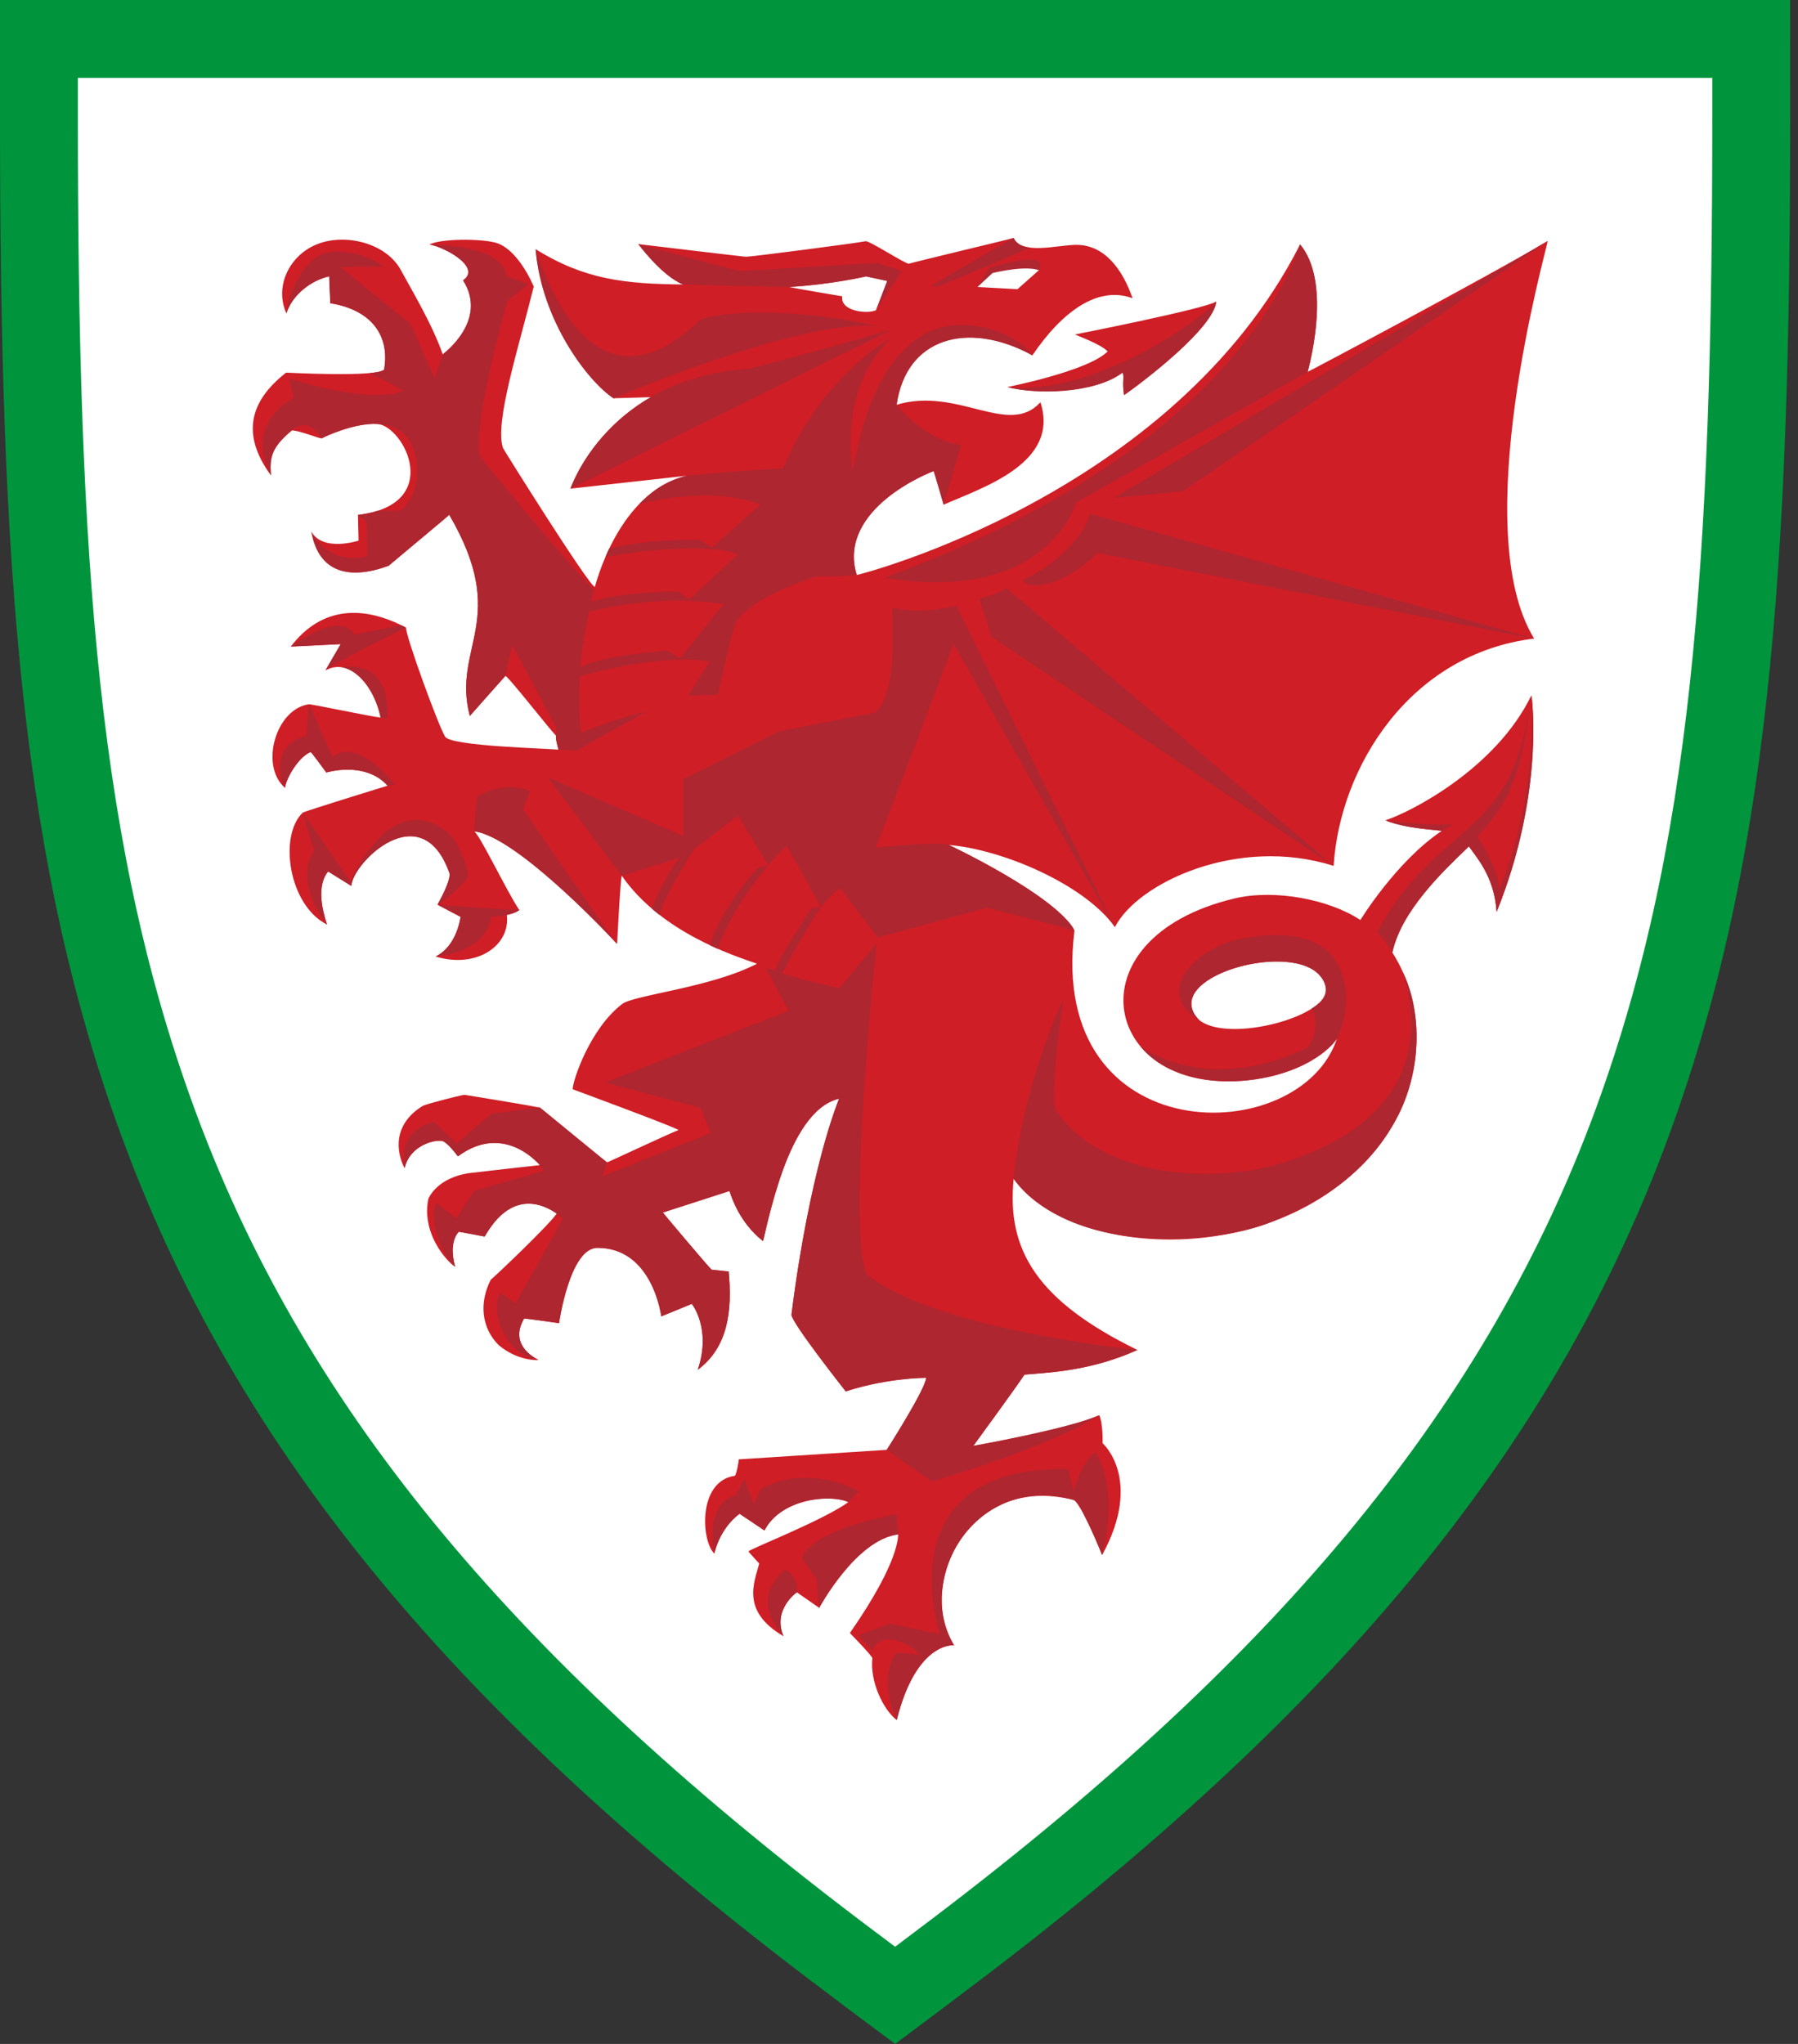 <svg width="110" height="125" viewBox="0 0 110 125" fill="none" xmlns="http://www.w3.org/2000/svg">
<rect x="0" y="0" width="110" height="125" fill="#333333" stroke="none"/>
<g id="gales">
<g id="g10">
<path id="path4" d="M52.013 119.975C29.843 103.334 16.86 87.737 9.938 69.373C3.578 52.538 2.377 34.444 2.377 6.949V2.38H107.136V6.949C107.136 34.444 105.936 52.538 99.575 69.373C92.653 87.728 79.681 103.333 57.501 119.975L54.751 122.028L52.013 119.975Z" fill="white"/>
<path id="path6" d="M68.674 22.76C67.087 24.047 63.379 24.125 61.627 23.67C61.637 23.67 66.583 22.692 67.764 21.492C67.377 21.056 65.799 20.485 65.76 20.456C65.77 20.456 73.738 18.887 74.406 18.442C74.377 18.742 74.154 20.233 68.771 24.164C68.645 23.418 68.8 22.983 68.674 22.76M28.082 66.267L28.092 66.257C28.072 66.257 28.072 66.257 28.082 66.267ZM58.065 51.678C64.706 54.93 65.752 56.77 65.732 56.934C64.048 70.498 79.596 70.313 81.803 63.488C81.677 63.788 80.225 65.579 76.478 66.044C67.485 67.148 65.249 57.38 75.549 54.94C77.998 54.369 81.319 54.998 83.226 56.266C83.226 56.266 85.404 52.694 88.202 50.816C87.437 50.69 86.15 50.7 84.756 50.167C86.275 49.683 91.523 47.011 93.691 42.519C93.759 42.887 94.427 48.725 91.561 55.782C91.436 53.817 90.613 52.791 89.867 51.765C88.328 53.197 85.656 55.84 85.182 58.251C87.466 61.833 86.779 66.083 85.346 68.571C80.022 77.826 65.636 77.274 62.015 72.095C61.57 76.471 63.477 79.569 69.586 82.56C66.836 83.789 64.581 83.906 62.673 84.07C62.16 84.835 59.624 88.32 59.547 88.426C61.386 88.107 65.549 87.313 67.252 86.548C67.495 87.081 67.456 88.262 67.456 88.262C67.456 88.262 69.963 90.459 67.427 95.106C67.427 95.106 66.159 91.911 65.674 91.728C59.014 90.062 56.119 97.236 58.365 100.624C58.346 100.614 56.081 100.353 54.861 105.194C53.999 104.526 53.215 102.783 53.37 101.418C53.38 101.283 52.073 99.956 51.995 99.869C55.219 95.242 54.89 93.848 54.967 93.838C52.431 94.07 50.117 98.33 50.117 98.33L48.752 97.381C48.752 97.381 47.242 98.417 47.929 100.063C45.286 98.514 46.167 96.742 46.448 95.619C46.419 95.59 45.77 94.883 45.79 94.874C46.042 94.661 50.34 92.986 51.908 91.863C50.737 91.34 47.755 91.679 46.768 93.596L45.248 92.579C45.248 92.579 44.125 93.306 43.699 95.009C42.895 94.235 42.682 90.585 44.948 90.256C45.045 90.246 45.209 89.307 45.2 89.249L54.251 88.668C54.251 88.668 56.565 85.086 56.662 84.263C56.604 84.283 54.609 84.176 51.744 85.096C51.744 85.096 48.433 80.914 48.423 80.41C49.498 71.659 51.347 67.167 51.347 67.167C49.227 67.767 47.939 70.429 46.681 75.899C45.18 74.766 44.628 72.84 44.628 72.84L40.553 74.156C40.563 74.185 43.292 77.428 43.534 77.651C43.68 77.671 44.58 77.767 44.58 77.758C44.803 80.149 44.56 82.385 42.692 83.779C43.554 81.195 42.324 79.742 42.324 79.742L40.456 80.507C40.456 80.507 39.953 76.315 36.545 76.315C34.851 76.315 34.202 80.924 34.202 80.924C34.202 80.924 32.082 80.614 32.063 80.643C31.056 82.337 32.944 83.169 32.944 83.169C32.837 83.198 31.656 83.218 30.514 82.269C29.42 81.175 29.323 79.626 30.03 78.251C30.03 78.309 33.795 74.728 34.057 74.205C31.201 72.327 29.807 75.463 29.642 75.618C29.633 75.618 28.442 75.396 28.074 75.328C28.074 75.328 27.387 75.88 27.842 77.448C27.745 77.506 25.722 75.706 26.206 73.314C26.206 73.324 26.7 72.007 28.771 71.736C29.033 71.698 33.041 71.252 33.041 71.252C30.398 68.541 28.026 70.758 28.016 70.72C28.006 70.71 27.3 69.752 26.99 69.771C26.371 69.713 25.035 70.168 24.754 71.446C24.463 70.923 23.718 68.968 25.848 67.641C26.041 67.525 28.036 67.012 28.413 66.954C28.442 66.964 31.695 67.477 33.031 67.738C33.06 67.738 36.71 70.797 37.136 71.088C37.146 71.107 40.892 69.345 41.502 69.113C41.647 69.055 35.035 66.615 35.035 66.615C35.035 66.083 36.1 62.907 38.056 61.407C38.772 60.845 43.438 60.419 46.313 58.938C44.89 58.444 40.447 57.021 38.046 53.565C37.968 53.449 37.755 57.728 37.755 57.728C37.755 57.728 31.744 51.174 29.014 50.845C29.362 51.067 31.066 54.63 31.773 55.656C31.695 55.705 31.57 55.83 31.008 55.956C31.24 57.834 29.149 59.257 26.661 58.502C27.61 57.999 28.026 57.011 28.181 56.072C28.181 56.072 26.777 55.337 26.768 55.327C26.768 55.327 27.649 53.797 27.484 53.352C25.78 48.657 21.627 52.674 21.491 54.184C21.491 54.184 20.088 53.294 20.078 53.294C19.371 54.156 19.701 55.608 20.011 56.547C17.639 55.356 17.048 51.087 18.52 49.702C18.607 49.615 23.699 48.057 23.718 48.047C22.315 46.517 19.962 47.243 19.962 47.243C19.962 47.243 19.072 46.014 19.004 45.995C18.471 46.159 17.571 47.34 17.436 48.182C15.877 46.837 16.864 43.361 18.897 43.071C19.033 43.051 22.702 43.826 23.283 43.884C23.031 42.325 21.55 40.099 19.914 40.999C19.914 40.979 20.853 39.382 20.853 39.392L17.794 39.537C19.691 37.059 22.256 37.011 24.841 38.385C24.803 38.86 26.816 44.378 27.233 45.055C27.6 45.646 33.612 45.772 34.174 45.849C34.135 45.627 33.971 45.21 34.019 44.997C33.583 44.552 31.018 41.261 30.911 41.338C30.814 41.435 28.811 43.71 28.743 43.787C27.639 39.508 31.241 37.891 27.484 31.483C27.484 31.493 23.796 34.59 23.776 34.6C21.424 35.462 19.488 35.065 19.052 32.519C19.778 33.777 21.937 33.061 21.937 33.061L21.899 31.492C27.175 30.863 24.745 26.081 23.089 25.926C21.812 25.8 19.691 26.758 19.691 26.807C19.643 26.875 18.404 26.342 17.852 26.323C16.623 27.359 16.477 27.959 16.574 29.072C14.764 26.594 15.238 24.561 17.503 22.789C17.571 22.789 23.08 23.089 23.506 22.596C23.564 22.354 24.174 19.188 20.205 18.549C20.205 17.823 20.147 17.62 20.147 16.894C19.043 17.126 17.843 18.084 17.523 19.169C16.758 17.484 17.746 15.548 19.469 14.909C21.192 14.26 23.642 14.889 24.523 16.516C25.123 17.629 26.449 19.827 27.088 21.676C27.621 21.24 29.76 19.401 28.327 17.145C29.45 16.39 27.359 15.161 26.275 14.948C27.02 14.589 29.305 14.589 30.283 14.831C31.328 15.093 32.19 16.458 32.655 17.523C31.735 21.24 30.234 25.877 30.777 27.407C30.815 27.504 35.975 35.752 36.391 35.897C36.43 35.82 37.815 30.059 42.045 29.091L34.901 29.885C35.791 27.61 37.621 25.538 39.819 24.29L37.543 24.357C35.965 23.312 33.187 19.662 32.771 15.238C35.762 17.106 38.27 17.368 41.793 17.397C40.477 16.864 39.053 14.928 39.053 14.928C39.053 14.928 45.53 15.703 45.627 15.703C45.995 15.703 52.519 14.851 52.955 14.754C53.168 14.696 55.453 16.187 55.608 16.128C55.956 16.012 61.629 14.667 62.016 14.55C62.462 15.596 64.63 15.005 65.763 14.976C67.573 14.918 68.696 16.516 69.287 18.239C67.167 17.455 64.988 19.042 63.159 21.734C59.674 19.759 55.491 20.272 54.852 24.754C58.599 23.631 61.706 26.749 63.652 24.599C64.862 28.327 60.099 29.818 57.737 30.863C57.737 30.853 57.137 28.801 57.127 28.801C56.963 28.84 51.115 31.115 52.423 35.161C52.432 35.19 71.755 30.311 79.538 14.948C81.377 17.174 80.264 21.715 80.002 22.741C80.002 22.761 91.165 16.845 94.689 14.735C94.601 15.335 89.751 32.373 93.856 39.053C86.247 39.982 81.968 46.914 81.59 52.955C75.714 51.087 69.557 54.02 68.211 56.701C66.372 54.107 61.367 51.958 58.066 51.677M59.798 17.551L62.248 17.686C62.248 17.686 63.574 16.515 63.564 16.515C63.235 15.798 60.699 16.679 60.699 16.679L59.798 17.551ZM53.593 18.974C53.603 18.974 54.28 17.183 54.28 17.183C54.28 17.183 53.012 16.892 52.993 16.892C52.993 16.892 50.96 17.386 48.288 17.551C48.249 17.57 51.531 18.122 51.531 18.122C51.386 19.041 53.051 19.216 53.593 18.974M81.135 60.505C80.718 57.417 72.828 59.024 72.887 61.406C72.964 64.358 81.261 62.451 81.135 60.505Z" fill="#CF1E26"/>
<path id="path8" d="M94.677 14.744L72.391 30.03L68.122 30.466L94.677 14.744ZM27.502 53.418C27.57 53.796 27.096 54.725 26.766 55.325C27.134 55.18 28.606 53.854 28.645 53.544C28.664 53.292 28.131 51.453 27.318 50.853C23.823 48.181 21.432 53.912 21.432 53.912L18.528 49.711L19.225 52.053C17.918 53.931 19.98 56.526 20.009 56.555C19.157 54.125 20.077 53.302 20.077 53.302C20.261 53.418 21.442 54.144 21.49 54.173C21.558 52.789 25.798 48.559 27.502 53.418M31.762 55.655C31.762 55.655 27.483 55.422 26.767 55.325C26.767 55.335 28.18 56.071 28.18 56.071C28.18 56.071 27.948 57.881 26.65 58.491C26.679 58.491 29.68 58.336 30.058 56.061C31.433 56.003 31.762 55.655 31.762 55.655M20.358 46.313L18.905 43.079C18.905 43.079 18.751 45.015 18.741 45.015C16.66 45.47 17.047 47.6 17.424 48.181C17.424 47.939 18.044 46.419 19.002 45.993C19.051 45.973 19.961 47.252 19.961 47.242C19.999 47.242 22.313 46.516 23.707 48.045L24.172 48.016C21.616 44.86 20.357 46.312 20.357 46.312M23.281 43.873C23.271 43.883 23.697 43.931 23.697 43.931C23.688 43.921 24.123 40.397 20.919 40.794C22.807 41.249 23.281 43.873 23.281 43.873ZM35.072 66.594C35.072 66.594 35.092 66.594 35.111 66.604C35.091 66.594 35.082 66.584 35.072 66.575V66.595M65.675 91.223C65.675 91.223 65.365 89.916 65.365 89.839C54.048 89.636 57.504 99.946 57.504 99.946L54.454 99.297L52.518 100.004C52.518 100.004 53.37 100.981 53.38 100.952C53.883 99.374 56.323 100.943 56.158 101.185C56.129 101.223 54.89 100.981 54.784 101.146C53.69 102.734 54.832 105.173 54.861 105.193C56.013 100.507 58.269 100.594 58.375 100.623C55.887 96.47 59.798 90.071 65.675 91.726C65.946 91.668 67.04 94.098 67.427 95.105C67.911 93.401 68.124 90.468 67.001 88.812C66.159 89.374 65.694 91.213 65.675 91.223M48.017 96.005C45.742 97.942 47.91 100.052 47.939 100.071C47.242 98.484 48.694 97.409 48.752 97.38C48.84 96.296 48.017 96.005 48.017 96.005M31.995 49.487L32.421 48.384C32.421 48.384 31.066 47.648 29.187 48.713L29.003 50.843C31.395 51.094 36.739 56.612 37.755 57.735C36.516 56.099 31.995 49.487 31.995 49.487M46.555 91.049L46.1 91.978L45.529 90.429C45.529 90.429 45.025 91.455 45.006 91.455C43.641 91.736 43.399 93.624 43.699 95.008C44.115 93.314 45.248 92.578 45.248 92.578L46.768 93.595C47.871 91.523 50.969 91.407 51.918 91.872C51.908 91.862 52.538 91.213 52.538 91.204C52.538 91.204 49.546 89.451 46.555 91.049M35.093 66.43L35.083 66.44C35.093 66.43 35.112 66.43 35.121 66.42L35.093 66.43ZM54.116 35.335C64.097 36.971 65.83 30.736 65.83 30.736L80.003 22.74C80.235 21.878 81.397 17.173 79.538 14.947C79.257 15.605 76.062 27.222 54.115 35.335M54.851 24.773C56.652 26.893 58.433 27.174 58.811 27.212C58.724 27.367 58.278 29.032 57.727 30.862C57.727 30.862 57.136 28.81 57.117 28.82C56.962 28.868 51.25 31.066 52.392 35.132C52.015 35.286 49.943 35.257 49.943 35.257C49.943 35.257 45.587 36.564 44.948 38.278C44.599 39.227 43.931 42.489 43.931 42.489L42.111 42.547C42.111 42.547 43.418 40.456 43.408 40.456C40.117 39.943 35.461 41.366 35.461 41.366C35.461 41.366 35.364 43.98 35.557 44.793C35.557 44.783 38.51 43.68 39.507 43.544C38.259 44.203 35.287 45.897 35.287 45.897L34.164 45.848C34.164 45.848 33.999 45.306 34.009 44.996C34.009 44.987 34.047 44.493 34.047 44.493L31.337 39.459L30.911 41.347L28.742 43.786C27.619 39.546 31.249 37.959 27.484 31.482C27.484 31.521 24.657 33.844 23.776 34.599C21.472 35.451 19.526 35.112 19.052 32.518C19.177 32.818 20.116 34.561 22.469 34.009C22.479 33.999 22.43 31.908 22.43 31.908L21.898 31.492C21.898 31.492 22.537 31.424 23.118 31.23C23.137 31.23 24.492 31.25 24.492 31.25C24.492 31.25 25.819 30.273 25.451 28.085C24.783 24.145 19.71 26.807 19.681 26.807C19.613 26.787 18.965 25.403 17.851 26.323C16.631 27.33 16.486 27.949 16.573 29.062C14.87 25.848 17.967 24.328 17.967 24.328L17.687 23.157C17.687 23.157 22.779 24.803 24.686 23.883C24.686 23.873 22.624 22.818 22.624 22.818C22.624 22.818 23.379 22.76 23.495 22.605C24.125 18.946 20.204 18.539 20.204 18.539L20.136 16.903C20.136 16.903 18.18 17.281 17.513 19.169C17.474 18.704 18.335 15.558 20.31 15.403C22.179 15.287 23.437 16.274 23.466 16.303C22.401 16.313 20.814 16.332 20.814 16.332L25.102 19.798L26.593 23.138L27.087 21.666C27.087 21.666 29.894 19.623 28.336 17.145C29.478 16.322 27.184 15.112 26.274 14.948C31.114 15.083 30.969 16.845 30.95 16.864C30.94 16.864 32.315 17.387 32.315 17.387L31.037 18.404C31.037 18.404 28.626 26.923 29.468 28.065C29.478 28.055 36.022 36.091 36.352 36.013C36.352 36.013 36.197 36.575 36.168 36.797C36.4 36.739 37.533 36.265 41.463 36.158L42.17 36.672L45.132 33.893C45.132 33.893 43.293 33.002 37.049 34.048C37.078 33.971 37.223 33.632 37.281 33.535C40.35 32.867 42.847 33.032 42.847 33.032L43.535 33.496L46.526 30.863C43.448 29.663 39.449 30.756 39.13 30.805C39.788 30.127 40.63 29.45 41.957 29.101C45.055 28.791 47.765 28.636 47.901 28.666C49.914 23.709 53.584 21.192 54.455 20.708C53.893 21.357 51.55 23.467 52.131 28.656C52.334 29.101 52.693 22.238 56.943 20.233C59.421 19.217 62.374 20.553 63.138 21.715C59.208 19.604 55.442 20.64 54.851 24.774M44.27 36.943C40.098 36.275 36.032 37.417 36.032 37.417C36.003 37.553 35.577 39.528 35.499 40.796C37.019 40.031 40.843 39.799 40.843 39.799C40.843 39.799 41.608 40.283 41.608 40.273C41.608 40.273 44.241 36.953 44.27 36.943M61.56 35.965C61.115 36.314 59.915 36.614 59.915 36.614L60.66 38.947L81.581 52.955L61.56 35.965ZM68.192 56.673L58.511 37.059C56.991 37.369 55.975 37.456 54.59 37.175C54.59 37.369 54.784 40.109 54.368 41.938C54.194 42.674 53.922 43.303 53.487 43.594L47.659 44.726L41.811 47.64V51.135L33.515 47.544L38.045 53.556L41.56 52.452C40.398 54.098 39.943 55.376 39.885 55.569C39.972 55.657 40.301 55.908 40.34 55.947C40.36 55.647 41.298 53.662 42.489 51.91L45.142 49.877L47 52.917C47.649 52.162 48.114 51.716 48.123 51.707V51.717C48.123 51.727 48.133 51.746 48.152 51.784L49.091 53.449L50.234 55.482C50.66 54.824 51.386 54.33 51.415 54.321L53.7 57.331L60.379 55.511L65.723 56.896C64.61 54.776 58.211 51.745 58.075 51.687C57.63 51.455 54.309 51.745 53.545 51.842C53.951 51.019 58.337 39.363 58.337 39.363C58.337 39.363 68.279 56.886 68.192 56.673M62.509 35.501L62.983 35.772C65.026 36.033 67.137 33.816 67.137 33.816L93.855 39.063L66.681 31.415C66.429 32.635 64.648 34.571 62.508 35.501M37.542 24.367C37.842 24.213 49.081 19.459 53.689 19.953C48.375 18.762 44.221 19.053 42.856 19.537C36.389 25.83 33.408 17.126 32.769 15.239C33.117 19.595 35.944 23.312 37.542 24.368M55.558 16.158H55.568H55.578H55.558ZM24.529 38.231L21.673 38.821C21.673 38.821 21.064 37.204 17.791 39.547L20.841 39.392C20.851 39.373 19.912 40.99 19.921 40.99C20.173 40.66 24.839 38.385 24.839 38.385L24.529 38.231ZM43.436 57.815L43.91 58.028C44.656 55.947 46.04 54.049 46.999 52.916L46.311 53.12C43.978 55.753 43.484 57.689 43.436 57.815M34.897 29.884L54.569 20.155C54.569 20.155 46.147 22.565 45.672 22.565C37.134 23.204 34.898 29.884 34.898 29.884M63.012 15.14C63.012 15.14 62.237 15.101 62.014 14.549C62.005 14.559 58.326 16.64 57 17.483C57.01 17.483 57.281 17.531 57.3 17.541C58.956 16.912 63.012 15.14 63.012 15.14M61.637 23.678C63.418 24.143 66.942 24.085 68.675 22.797C68.811 23.02 68.627 23.388 68.772 24.163C69.953 23.359 74.28 20.029 74.406 18.441C73.767 19.312 67.097 24.23 61.637 23.678M54.851 92.615C53.37 92.848 49.652 93.767 49.062 95.278L49.962 96.604C49.962 96.604 50.097 98.269 50.117 98.327C50.117 98.327 52.343 94.174 54.967 93.835C54.938 93.622 54.87 92.625 54.851 92.615M62.673 84.067C63.447 83.97 66.477 83.98 69.585 82.557C69.585 82.557 57.358 81.366 53.031 77.949C51.762 75.141 53.631 57.677 53.631 57.677C53.631 57.715 51.346 60.436 51.356 60.436C49.758 60.097 48.597 59.768 47.851 59.526C48.151 58.955 49.284 56.815 50.233 55.479L49.661 55.547C49.468 55.828 47.996 57.996 47.377 59.371C47.009 59.236 46.854 59.168 46.854 59.168L48.238 61.82L37.009 66.206L42.846 67.745L43.495 69.284L36.854 71.937L37.135 71.085C37.135 71.085 33.04 67.735 33.03 67.735L30.068 68.103L27.899 69.972C27.831 69.778 26.544 68.635 26.524 68.597C24.704 69.149 24.569 70.427 24.753 71.443C25.014 70.233 26.282 69.71 27.018 69.768C27.347 69.797 27.967 70.659 28.015 70.717C31.026 68.49 33.33 71.491 33.253 71.608L29.032 72.818C29.032 72.818 28.006 74.26 28.006 74.454C28.006 74.647 26.738 73.602 26.718 73.582C26.186 74.202 26.873 76.622 27.841 77.474C27.425 75.877 28.073 75.335 28.073 75.335C28.161 75.335 29.651 75.625 29.651 75.625C31.81 71.869 34.434 74.531 34.434 74.531L31.549 79.71L30.6 79.062C29.951 80.107 30.852 82.847 32.933 83.166C31.975 82.663 31.375 81.821 32.062 80.64C32.082 80.611 34.201 80.911 34.201 80.911C34.201 80.911 34.85 76.322 36.544 76.312C39.932 76.292 40.455 80.504 40.455 80.504L42.324 79.739C42.324 79.739 43.534 81.278 42.691 83.747C44.55 82.353 44.802 80.146 44.579 77.754C44.559 77.764 43.534 77.648 43.534 77.648C43.175 77.29 40.552 74.163 40.552 74.153L44.628 72.836C44.812 73.35 45.218 74.715 46.68 75.896C46.844 75.489 48.103 67.918 51.327 67.202C49.381 72.188 48.422 80.407 48.422 80.407C48.471 80.949 51.743 85.092 51.743 85.092C52.082 84.947 54.24 84.328 56.661 84.26C56.69 84.831 54.25 88.665 54.25 88.665L57.009 90.601C57.009 90.601 63.951 88.607 67.261 86.545C65.461 87.358 59.546 88.423 59.546 88.423C59.546 88.423 62.382 84.56 62.673 84.067M36.853 71.936L36.844 71.926V71.936H36.853ZM69.585 82.556C69.585 82.556 69.595 82.556 69.585 82.556V82.556ZM55.16 16.581L53.689 16.078L45.276 16.581C44.966 16.533 39.051 14.926 39.051 14.926C39.051 14.926 40.523 16.91 41.791 17.394C42.178 17.414 48.209 17.569 48.287 17.549C50.775 17.414 52.982 16.91 52.982 16.91C53.002 16.91 54.279 17.181 54.279 17.181L53.592 18.972L55.16 16.581ZM93.691 42.517C93.691 42.517 94.175 48.432 91.735 54.386C91.696 54.463 91.871 53.456 90.38 51.162C91.357 50.087 92.19 49.022 92.674 47.551C93.09 46.321 93.439 44.811 93.545 43.214C92.49 51.307 87.911 50.252 84.261 56.99C84.62 57.387 84.978 57.89 85.181 58.248C85.82 55.577 88.105 53.485 89.867 51.762C90.196 52.266 91.406 53.495 91.561 55.76C94.571 48.258 93.69 42.517 93.69 42.517M88.201 50.813L88.957 50.378C88.957 50.378 88.017 50.591 84.755 50.175C86.11 50.717 88.143 50.765 88.201 50.813M85.81 59.43C87.611 65.016 84.784 69.256 78.269 71.173C74.038 72.412 67.204 72.015 64.512 67.765C64.522 67.736 64.299 65.819 65.083 61.037C64.386 62.518 62.518 67.068 62.014 72.092C65.548 76.749 74.028 76.129 77.475 74.851C87.427 71.163 87.562 62.857 85.81 59.43M75.839 57.426C73.196 57.958 70.485 60.669 73.38 62.392C70.824 59.807 78.975 57.464 80.776 59.701C80.825 59.759 81.773 60.775 80.253 61.676C80.863 62.847 80.089 64.038 79.992 64.057C79.992 64.057 74.532 67.097 69.779 63.999C72.412 67.262 79.498 66.516 81.793 63.525C81.802 63.515 83.158 60.872 81.638 58.645C80.853 57.474 78.927 56.796 75.839 57.426M60.514 16.387L59.788 17.549C59.788 17.549 60.717 16.716 60.727 16.697C63.089 16.155 63.622 16.59 63.563 16.513C63.563 16.513 64.444 15.187 60.514 16.387" fill="#AE2630"/>
</g>
<path id="path12" d="M104.756 4.763V6.951C104.756 34.163 103.575 52.034 97.36 68.532C90.593 86.442 77.863 101.719 56.071 118.069L54.764 119.056L53.448 118.069C31.656 101.718 18.925 86.441 12.169 68.532C5.944 52.036 4.763 34.165 4.763 6.951V4.763H104.756ZM109.519 0H0V6.951C0 34.725 1.229 53.033 7.706 70.215C14.802 89.025 28.026 104.951 50.593 121.873L51.9 122.861L54.766 125L57.622 122.861L58.929 121.873C81.495 104.951 94.718 89.025 101.816 70.215C108.293 53.031 109.522 34.725 109.522 6.951L109.519 0Z" fill="#00953D"/>
</g>
</svg>
